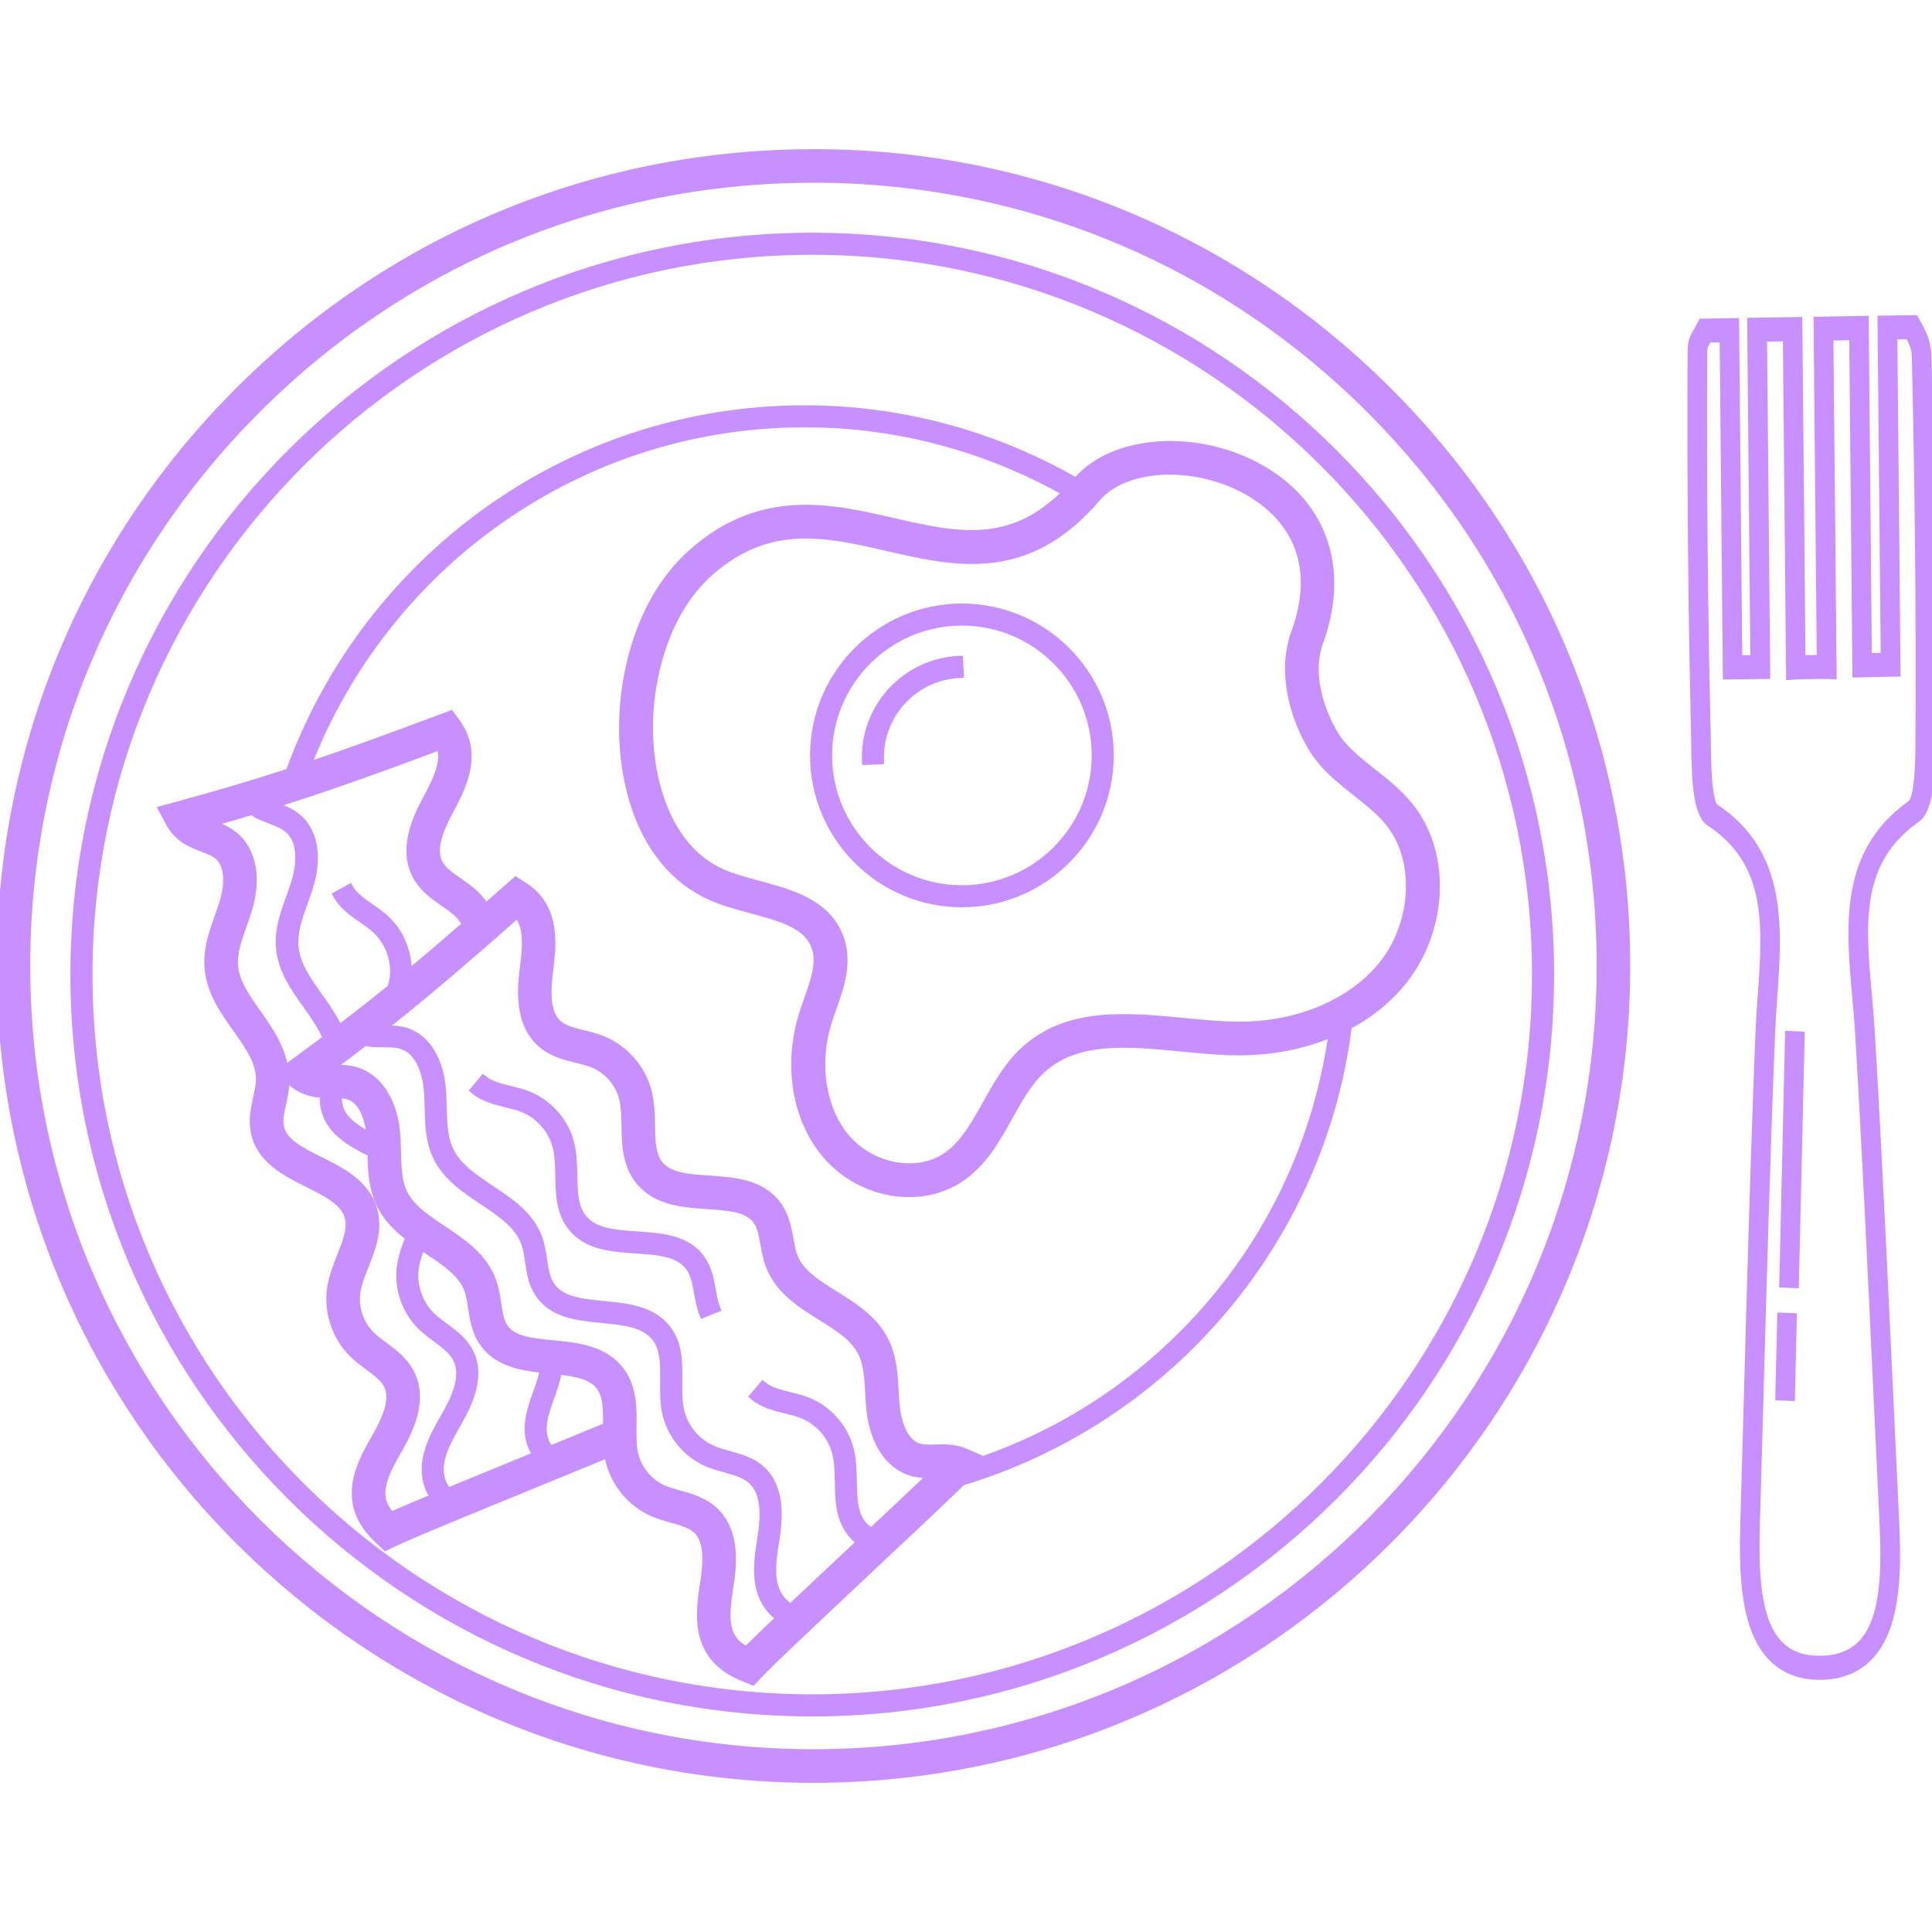 <!DOCTYPE svg PUBLIC "-//W3C//DTD SVG 1.1//EN" "http://www.w3.org/Graphics/SVG/1.1/DTD/svg11.dtd">
<!-- Uploaded to: SVG Repo, www.svgrepo.com, Transformed by: SVG Repo Mixer Tools -->
<svg fill="#c890ff" height="800px" width="800px" version="1.1" id="Layer_1" xmlns="http://www.w3.org/2000/svg" xmlns:xlink="http://www.w3.org/1999/xlink" viewBox="0 0 285.779 285.779" xml:space="preserve" stroke="#c890ff">
<g id="SVGRepo_bgCarrier" stroke-width="0"/>
<g id="SVGRepo_tracerCarrier" stroke-linecap="round" stroke-linejoin="round"/>
<g id="SVGRepo_iconCarrier"> <g> <g> <g> <path d="M120.145,34.925c-60.232,0-109.232,49-109.232,109.232c0,60.236,49,109.236,109.232,109.236 c60.236,0,109.236-49,109.236-109.236C229.381,83.925,180.381,34.925,120.145,34.925z M120.145,251.121 c-58.98,0-106.964-47.988-106.964-106.968c0-58.98,47.984-106.964,106.964-106.964s106.968,47.984,106.968,106.964 S179.129,251.121,120.145,251.121z"/> <path d="M119.833,22.569c-32.14,0.128-62.304,12.764-84.936,35.584c-22.632,22.82-35.024,53.084-34.896,85.224 c0.264,66.18,54.192,119.836,120.316,119.836c0.16,0,0.328,0,0.488,0c66.344-0.268,120.1-54.464,119.836-120.808 c-0.128-32.14-12.768-62.304-35.584-84.936C182.241,34.837,151.861,22.389,119.833,22.569z M120.793,259.241 c-0.16,0-0.312,0-0.472,0c-63.94,0-116.088-51.888-116.348-115.884c-0.124-31.08,11.86-60.348,33.748-82.412 c21.888-22.068,51.056-34.284,82.132-34.412c0.164,0,0.324,0,0.488,0c30.896,0,59.972,11.972,81.92,33.748 c22.068,21.884,34.288,51.056,34.416,82.132C236.933,206.573,184.949,258.977,120.793,259.241z"/> <path d="M186.801,69.413c-9.44-5.508-22.052-4.744-27.548,1.68c-0.244,0.284-0.488,0.528-0.732,0.796 c0.184-0.26,0.304-0.56,0.528-0.796c-11.828-6.736-25.464-10.64-40.008-10.64h-0.328c-34.996,0.14-64.704,22.56-75.952,53.708 c-5.06,1.648-10.224,3.192-16.436,4.88l-2.404,0.652l1.172,2.196c0.62,1.168,1.76,2.224,3.128,2.9 c0.56,0.272,1.144,0.504,1.732,0.732c0.876,0.336,1.704,0.656,2.268,1.128c1.648,1.384,1.484,4.372,0.78,6.708 c-0.224,0.736-0.484,1.468-0.744,2.2c-0.856,2.408-1.74,4.9-1.5,7.668c0.296,3.512,2.272,6.3,4.188,9 c1.784,2.516,3.472,4.896,3.42,7.464c-0.016,0.82-0.212,1.708-0.416,2.644c-0.34,1.532-0.724,3.264-0.36,5.092 c0.828,4.16,4.604,6.044,7.94,7.708c2.716,1.356,5.276,2.632,5.928,4.816c0.516,1.712-0.232,3.6-1.096,5.788 c-0.596,1.516-1.22,3.084-1.476,4.784c-0.532,3.516,0.712,7.248,3.244,9.752c0.716,0.7,1.528,1.312,2.344,1.916 c1.152,0.852,2.244,1.656,2.764,2.672c0.864,1.672,0.356,4.036-1.628,7.504c-1.724,3-3.868,6.736-2.788,10.68 c0.612,2.264,2.132,3.884,3.224,4.904l0.996,0.928l1.228-0.592c2.34-1.136,11.94-5.068,21.228-8.868 c3.744-1.532,7.344-3.008,10.428-4.28c0.04,0.244,0.036,0.488,0.092,0.736c0.76,3.468,3.256,6.516,6.512,7.944 c0.916,0.404,1.896,0.68,2.868,0.952c1.388,0.384,2.692,0.748,3.548,1.512l0.004,0.004c1.404,1.252,1.772,3.636,1.148,7.596 c-0.532,3.416-1.196,7.66,1.22,10.96c1.384,1.9,3.38,2.864,4.76,3.424l1.26,0.512l0.932-0.996 c1.772-1.896,9.324-8.98,16.624-15.836c5.616-5.272,10.932-10.26,13.428-12.712c30.276-9.104,53.108-35.36,57.148-67.448 c2.984-1.592,5.604-3.648,7.712-6.14c6.528-7.724,7.108-19.356,1.32-26.484c-1.596-1.964-3.544-3.504-5.428-4.992 c-2.288-1.808-4.452-3.52-5.764-5.808c-2.668-4.644-3.448-9.636-2.088-13.352C199.121,84.341,195.969,74.777,186.801,69.413z M65.073,110.445c0.016,0.048,0.032,0.096,0.048,0.144c0.712,2.336-0.752,5.076-2.208,7.808c-1.6,3-3.476,7.416-1.336,11.276 c1,1.808,2.62,2.932,4.048,3.924c0.684,0.472,1.372,0.94,1.972,1.5c0.512,0.476,0.932,1.032,1.272,1.632 c-2.992,2.608-5.764,4.98-8.476,7.232c0.092-2.984-1.072-5.992-3.268-8.036c-0.724-0.672-1.528-1.232-2.304-1.768 c-1.26-0.876-2.456-1.704-3.104-2.88l-1.984,1.1c0.908,1.636,2.376,2.656,3.796,3.64c0.748,0.516,1.448,1.008,2.056,1.568 c1.892,1.756,2.872,4.436,2.564,6.992c-0.06,0.496-0.18,0.992-0.316,1.492c-2.452,1.996-4.964,3.976-7.648,6.024 c-0.772-1.552-1.736-3.036-2.764-4.464c-1.816-2.524-3.532-4.908-3.768-7.632c-0.184-2.148,0.58-4.264,1.384-6.508 c0.288-0.8,0.576-1.6,0.824-2.404c1.332-4.356,0.648-8.18-1.836-10.232c-0.996-0.824-2.148-1.26-3.26-1.688 c-0.096-0.036-0.188-0.08-0.28-0.116C48.341,116.593,55.465,114.029,65.073,110.445z M38.189,149.929 c-1.68-2.372-3.264-4.608-3.472-7.044c-0.164-1.916,0.54-3.904,1.284-6.004c0.28-0.792,0.564-1.584,0.8-2.38 c1.388-4.596,0.624-8.668-2.032-10.9c-1.076-0.896-2.3-1.372-3.388-1.788c-0.028-0.012-0.056-0.024-0.084-0.032 c2.104-0.592,4.08-1.176,6.008-1.756c0.292,0.2,0.556,0.436,0.884,0.592c0.556,0.272,1.144,0.496,1.728,0.72 c0.976,0.372,1.896,0.724,2.6,1.304c2.572,2.124,1.484,6.488,1.092,7.776c-0.236,0.768-0.512,1.536-0.788,2.3 c-0.852,2.376-1.736,4.832-1.508,7.48c0.288,3.356,2.272,6.112,4.188,8.78c1.104,1.536,2.072,3.04,2.768,4.58 c-1.548,1.164-3.152,2.356-4.872,3.612l-1.252,0.912C41.677,155.001,39.953,152.413,38.189,149.929z M57.853,224.113 c-0.62-0.728-1.012-1.416-1.2-2.108c-0.644-2.356,0.908-5.056,2.444-7.74c1.684-2.94,3.688-7.304,1.676-11.216l-0.004-0.004 c-0.944-1.836-2.532-3.012-3.928-4.048c-0.668-0.492-1.34-0.98-1.916-1.556c-1.644-1.62-2.452-4.048-2.108-6.328 c0.192-1.252,0.704-2.548,1.248-3.92c0.992-2.508,2.116-5.356,1.212-8.388c-1.148-3.824-4.768-5.632-7.964-7.228 c-2.884-1.436-5.372-2.68-5.82-4.928c-0.2-1.012,0.064-2.204,0.344-3.46c0.24-1.088,0.488-2.212,0.512-3.424 c0-0.116-0.04-0.22-0.04-0.336l0.964,0.84c0.996,0.872,2.44,1.448,3.96,1.588c0.192,0.02,0.388,0.02,0.584,0.028 c-0.036,0.62-0.028,1.248,0.1,1.892c0.704,3.544,3.804,5.26,6.94,6.836c0.06,2.512,0.148,5.104,1.336,7.56 c0.996,2.06,2.56,3.56,4.276,4.876c-0.52,1.324-1.028,2.684-1.244,4.116c-0.492,3.248,0.656,6.704,2.996,9.02 c0.704,0.692,1.492,1.276,2.252,1.84c1.236,0.916,2.404,1.776,3.016,2.968c1.324,2.568-0.284,5.932-1.644,8.3 c-1.732,3.016-3.692,6.436-2.712,10.048c0.2,0.732,0.524,1.432,0.964,2.124C61.489,222.545,59.297,223.473,57.853,224.113z M49.981,161.941c0.6,0.02,1.172,0.068,1.644,0.232c1.988,0.684,2.896,3.42,3.1,5.82c-2.26-1.2-4.164-2.52-4.588-4.66 c-0.084-0.408-0.04-0.84-0.02-1.268C50.069,162.025,50.029,161.977,49.981,161.941z M79.417,205.789 c-0.912,2.524-1.852,5.136-0.944,7.856c0.188,0.56,0.484,1.072,0.804,1.572c-0.428,0.176-0.852,0.348-1.276,0.524 c-4.072,1.668-8.2,3.356-11.764,4.832c-0.436-0.612-0.756-1.216-0.92-1.828c-0.736-2.704,0.908-5.564,2.528-8.388 c1.584-2.764,3.488-6.86,1.656-10.408c-0.856-1.66-2.292-2.728-3.684-3.752c-0.732-0.54-1.416-1.052-2.008-1.628 c-1.832-1.812-2.732-4.524-2.348-7.072c0.152-1.012,0.508-2.032,0.904-3.072c0.316,0.216,0.632,0.436,0.948,0.648 c2.568,1.716,4.988,3.332,5.864,5.752c0.28,0.768,0.416,1.668,0.556,2.616c0.232,1.552,0.492,3.308,1.484,4.888 c2.06,3.264,5.72,3.896,9.164,4.256C80.153,203.629,79.817,204.685,79.417,205.789z M89.689,210.873c0,0.02,0,0.044,0,0.064 c-2.456,1.02-5.312,2.192-8.296,3.416c-0.34-0.448-0.608-0.916-0.776-1.42c-0.656-1.972,0.112-4.104,0.928-6.368 c0.436-1.204,0.832-2.452,1.092-3.732c2.528,0.276,4.816,0.692,6.012,2.24C89.737,206.489,89.717,208.521,89.689,210.873z M110.389,244.037c-0.84-0.452-1.448-0.952-1.872-1.536c-1.44-1.972-0.96-5.044-0.484-8.1c0.524-3.348,0.844-8.136-2.44-11.076 c-1.548-1.388-3.448-1.916-5.128-2.384c-0.796-0.224-1.596-0.436-2.34-0.76c-2.112-0.928-3.736-2.912-4.232-5.164 c-0.268-1.236-0.252-2.624-0.24-4.1c0.032-2.7,0.068-5.756-1.868-8.264c-2.436-3.164-6.464-3.56-10.016-3.908 c-3.208-0.312-5.976-0.584-7.2-2.528c-0.552-0.872-0.728-2.076-0.916-3.352c-0.164-1.1-0.332-2.244-0.748-3.388 c-1.32-3.648-4.408-5.708-7.396-7.704c-2.416-1.608-4.696-3.132-5.756-5.332c-0.836-1.736-0.888-3.84-0.94-6.076 c-0.024-0.84-0.044-1.676-0.1-2.504c-0.352-4.788-2.52-8.32-5.796-9.444c-1.356-0.468-2.644-0.412-3.896-0.464 c1.764-1.312,3.404-2.564,5.004-3.8c0.3,0.068,0.58,0.184,0.892,0.212c1.588,0.144,3.264-0.104,4.592,0.352 c3.064,1.056,3.604,5.416,3.7,6.728c0.06,0.776,0.08,1.568,0.096,2.356c0.06,2.464,0.12,5.016,1.252,7.352 c1.428,2.964,4.18,4.796,6.836,6.572c2.684,1.796,5.224,3.488,6.192,6.172c0.304,0.852,0.444,1.784,0.588,2.772 c0.232,1.544,0.464,3.136,1.368,4.568c2.04,3.236,5.848,3.608,9.532,3.968c3.208,0.312,6.236,0.608,7.852,2.708 c1.272,1.648,1.248,3.916,1.224,6.32c-0.02,1.584-0.04,3.228,0.308,4.808c0.704,3.212,3.008,6.028,6.02,7.352 c0.908,0.4,1.852,0.66,2.768,0.916c1.476,0.416,2.876,0.8,3.876,1.696c2.148,1.92,1.852,5.644,1.428,8.348 c-0.54,3.432-1.152,7.324,1.06,10.348c0.448,0.612,1,1.148,1.656,1.64C113.221,241.277,111.509,242.925,110.389,244.037z M128.889,226.513c-0.476-0.296-0.892-0.636-1.232-1.048c-1.324-1.612-1.364-3.884-1.412-6.284 c-0.032-1.584-0.064-3.224-0.452-4.796c-0.804-3.188-3.196-5.932-6.248-7.164c-0.916-0.372-1.864-0.6-2.784-0.828 c-1.492-0.368-2.904-0.716-3.928-1.58l-1.46,1.736c1.432,1.204,3.172,1.632,4.852,2.044c0.88,0.22,1.712,0.42,2.476,0.732 c2.392,0.964,4.264,3.116,4.892,5.616c0.332,1.32,0.36,2.756,0.392,4.284c0.048,2.684,0.1,5.46,1.92,7.684 c0.376,0.456,0.836,0.824,1.312,1.176c-0.348,0.324-0.688,0.648-1.036,0.972c-3.192,2.996-6.432,6.036-9.228,8.68 c-0.624-0.416-1.136-0.864-1.512-1.376c-1.652-2.264-1.14-5.516-0.632-8.736c0.492-3.156,0.8-7.656-2.172-10.312 c-1.396-1.248-3.112-1.728-4.78-2.192c-0.876-0.244-1.704-0.472-2.46-0.808c-2.36-1.036-4.168-3.244-4.716-5.756 c-0.292-1.332-0.276-2.772-0.26-4.296c0.032-2.684,0.064-5.46-1.692-7.732c-2.216-2.876-5.884-3.236-9.424-3.584 c-3.284-0.32-6.388-0.624-7.836-2.92c-0.644-1.028-0.836-2.32-1.04-3.688c-0.16-1.056-0.32-2.148-0.704-3.212 c-1.224-3.384-4.196-5.368-7.068-7.284c-2.516-1.68-4.892-3.264-6.056-5.672c-0.916-1.9-0.968-4.096-1.028-6.424 c-0.02-0.824-0.04-1.648-0.096-2.46c-0.32-4.432-2.272-7.688-5.224-8.704c-1.236-0.428-2.472-0.4-3.676-0.408 c6.496-5.12,12.236-10.068,19.944-16.864c0.036,0.04,0.068,0.084,0.096,0.12c1.504,1.928,1.112,5.016,0.732,8.08 c-0.424,3.364-0.6,8.164,2.772,11.004c1.584,1.328,3.496,1.8,5.188,2.22c0.804,0.196,1.612,0.392,2.372,0.696 c2.14,0.864,3.82,2.788,4.384,5.032c0.308,1.228,0.336,2.616,0.364,4.092c0.052,2.7,0.112,5.756,2.116,8.204 c2.536,3.088,6.572,3.364,10.132,3.6c3.212,0.22,5.988,0.404,7.268,2.308c0.58,0.856,0.792,2.06,1.02,3.332 c0.2,1.092,0.4,2.224,0.848,3.352c1.424,3.604,4.576,5.576,7.62,7.476c2.464,1.54,4.788,2.992,5.92,5.16 c0.888,1.704,1.004,3.804,1.124,6.032c0.048,0.84,0.092,1.684,0.18,2.512c0.488,4.772,2.756,8.24,6.072,9.264 c1.036,0.32,2.056,0.372,3.008,0.364C135.489,220.309,132.265,223.341,128.889,226.513z M175.053,197.177 c-8.48,8.548-18.604,14.832-29.636,18.72l-2.504-1.096c-0.812-0.352-1.712-0.568-2.596-0.62 c-0.624-0.044-1.256-0.036-1.892-0.008c-0.928,0.024-1.816,0.044-2.52-0.172c-2.06-0.64-3.056-3.456-3.304-5.884 c-0.08-0.764-0.12-1.548-0.164-2.324c-0.14-2.552-0.284-5.184-1.572-7.648c-1.628-3.124-4.528-4.936-7.336-6.692 c-2.612-1.632-5.084-3.176-6.036-5.572c-0.296-0.756-0.456-1.648-0.628-2.592c-0.276-1.544-0.588-3.296-1.636-4.848 c-2.364-3.516-6.576-3.796-10.292-4.048c-3.028-0.208-5.884-0.4-7.328-2.16c-1.132-1.384-1.172-3.416-1.22-5.764 c-0.032-1.628-0.064-3.316-0.48-4.984c-0.868-3.448-3.456-6.416-6.752-7.744c-0.928-0.376-1.916-0.624-2.908-0.872 c-1.392-0.344-2.708-0.668-3.584-1.404c-1.44-1.212-1.884-3.584-1.38-7.548c0.428-3.432,0.964-7.704-1.548-10.932 c-0.584-0.752-1.296-1.396-2.184-1.968l-1.264-0.816l-1.124,0.996c-1.16,1.024-2.236,1.968-3.312,2.916 c-0.452-0.696-0.956-1.356-1.568-1.924c-0.736-0.684-1.572-1.272-2.408-1.852c-1.176-0.82-2.288-1.588-2.844-2.588 c-0.912-1.648-0.476-4.024,1.416-7.564c1.624-3.048,3.648-6.84,2.456-10.748c-0.276-0.908-0.712-1.76-1.332-2.612l-0.888-1.22 l-1.416,0.528c-7.688,2.876-13.744,5.096-19.712,7.1c11.388-29.384,39.78-50.384,73.148-50.524h0.32 c14.004,0,27.144,3.724,38.564,10.16c-8.188,8.212-16.28,6.352-25.544,4.224c-9.092-2.088-19.4-4.448-29.596,4.52 c-6.352,5.584-8.828,13.476-9.792,19.108c-2.044,11.956,1.068,27.084,12.732,32.056c1.828,0.776,3.836,1.32,5.772,1.844 c4.484,1.212,8.356,2.256,9.428,5.64c0.716,2.24-0.188,4.8-1.144,7.512c-0.268,0.764-0.536,1.524-0.768,2.276 c-2.316,7.468-1.04,15.384,3.336,20.648c3.172,3.82,7.884,5.88,12.452,5.88c2.764,0,5.476-0.752,7.76-2.324 c3.316-2.288,5.24-5.736,7.092-9.064c1.472-2.636,2.86-5.132,4.856-6.952c5.128-4.68,12.616-3.964,20.552-3.192 c2.584,0.248,5.256,0.508,7.828,0.56c5.228,0.08,10.144-0.86,14.456-2.68C194.641,169.593,187.117,185.013,175.053,197.177z M200.601,117.309c1.788,1.416,3.484,2.752,4.8,4.376c4.54,5.588,3.968,15.18-1.268,21.376 c-4.684,5.532-12.78,8.748-21.484,8.556c-2.416-0.048-4.896-0.288-7.52-0.544c-8.444-0.808-17.184-1.656-23.632,4.224 c-2.476,2.256-4.092,5.156-5.656,7.96c-1.708,3.064-3.32,5.952-5.868,7.712c-4.324,2.984-11.124,1.688-14.868-2.812 c-3.468-4.172-4.484-10.808-2.592-16.908c0.22-0.708,0.468-1.416,0.724-2.132c1.084-3.068,2.308-6.54,1.184-10.06 c-1.74-5.46-7.292-6.96-12.2-8.284c-1.892-0.512-3.676-0.996-5.248-1.664c-9.24-3.932-12.204-16.916-10.356-27.704 c0.852-4.996,3.02-11.964,8.488-16.78c8.664-7.62,17.112-5.684,26.064-3.62c10.212,2.34,20.788,4.776,31.124-7.308 c4.248-4.968,14.752-5.344,22.488-0.828c4.392,2.572,11.1,8.68,6.684,20.768c-1.756,4.808-0.872,11.06,2.38,16.72 C195.537,113.309,198.113,115.341,200.601,117.309z"/> <path d="M142.285,89.773c-12.112,0-21.964,9.856-21.964,21.968s9.852,21.964,21.964,21.964s21.964-9.852,21.964-21.964 S154.397,89.773,142.285,89.773z M142.285,131.441c-10.864,0-19.7-8.836-19.7-19.7c0-10.864,8.836-19.704,19.7-19.704 c10.864,0,19.7,8.84,19.7,19.704C161.985,122.605,153.145,131.441,142.285,131.441z"/> <path d="M131.841,102.181c-2.636,2.86-4,6.576-3.844,10.464l2.264-0.092c-0.132-3.284,1.02-6.42,3.248-8.832 c2.224-2.416,5.256-3.812,8.544-3.944l-0.092-2.264C138.073,97.665,134.477,99.325,131.841,102.181z"/> <path d="M103.889,186.329c-2.132-3.172-5.952-3.428-9.648-3.68c-3.216-0.216-6.252-0.42-7.932-2.468 c-1.32-1.608-1.36-3.88-1.408-6.284c-0.032-1.584-0.064-3.224-0.456-4.796c-0.8-3.188-3.192-5.928-6.24-7.16 c-0.916-0.372-1.872-0.604-2.792-0.832c-1.492-0.368-2.9-0.716-3.924-1.58l-1.46,1.736c1.432,1.208,3.168,1.632,4.844,2.048 c0.884,0.216,1.72,0.42,2.484,0.732c2.392,0.964,4.264,3.116,4.892,5.612c0.332,1.32,0.36,2.76,0.392,4.284 c0.048,2.688,0.1,5.46,1.92,7.68c2.3,2.804,5.976,3.056,9.532,3.296c3.292,0.224,6.408,0.428,7.916,2.68 c0.676,1.004,0.908,2.288,1.152,3.648c0.188,1.056,0.384,2.144,0.8,3.196l2.108-0.836c-0.336-0.84-0.5-1.772-0.68-2.76 C105.117,189.313,104.829,187.729,103.889,186.329z"/> <path d="M285.205,52.997c-0.052-2.292-0.52-3.344-1.656-5.372l-0.292-0.52l-5.036,0.084l0.472,49.876l-2.308,0.048l-0.468-49.884 l-7.156,0.12l0.472,50.024c-0.796,0.004-1.868,0.024-2.664,0.044l-0.472-50.024l-7.156,0.12l0.468,49.884l-2.192,0.028 l-0.472-49.876l-5.036,0.088l-0.28,0.532c-0.212,0.404-0.388,0.704-0.524,0.948c-0.644,1.124-0.772,1.504-0.78,3.304 c-0.084,19.94,0.08,38.132,0.504,55.62l0.024,1.688c0.064,5.784,0.276,10.68,2.216,11.968c9.016,5.964,8.368,15.124,7.624,25.728 c-0.132,1.884-0.268,3.78-0.34,5.664c-0.716,17.892-1.22,36.092-1.708,53.696c-0.168,6.06-0.336,12.12-0.512,18.18 c-0.196,6.8-0.132,14.444,3.132,19.052c0.912,1.288,2.036,2.268,3.364,2.928c1.32,0.66,2.84,1.008,4.552,1.036l0.272-0.012 l0.264-0.004l0.288,0.004c3.42-0.176,6.056-1.6,7.828-4.236c3.176-4.72,3.092-12.364,2.768-19.152 c-0.288-6.004-0.568-12.012-0.848-18.016c-0.824-17.624-1.672-35.852-2.724-53.76c-0.112-1.88-0.28-3.768-0.448-5.648 c-0.948-10.576-1.768-19.708,7.132-25.98c2.04-1.44,2.228-6.456,2.244-11.912l0.004-0.64 C285.841,91.157,285.661,72.961,285.205,52.997z M283.845,108.601l-0.004,0.648c-0.008,2.412-0.032,8.82-1.224,9.664 c-10.064,7.088-9.084,18-8.14,28.548c0.168,1.844,0.332,3.696,0.44,5.544c1.056,17.888,1.904,36.104,2.724,53.72 c0.28,6.008,0.56,12.016,0.848,18.02c0.3,6.272,0.4,13.296-2.28,17.28c-1.436,2.128-3.556,3.24-6.488,3.388l-0.364-0.008 l-0.368,0.02c-2.936-0.056-5.076-1.092-6.548-3.172c-2.756-3.892-2.788-10.916-2.608-17.196c0.176-6.06,0.344-12.12,0.512-18.184 c0.488-17.592,0.992-35.78,1.704-53.652c0.076-1.848,0.204-3.708,0.336-5.56c0.744-10.576,1.516-21.516-8.676-28.26 c-1.052-0.696-1.124-7.244-1.148-9.712l-0.028-1.732c-0.42-17.456-0.584-35.616-0.5-55.524c0.004-1.1,0.004-1.1,0.384-1.76 c0.084-0.144,0.176-0.304,0.28-0.496l2.172-0.036l0.472,49.868l6.008-0.076l-0.472-49.896l3.344-0.056l0.476,50.1l0.996-0.072 c0.548-0.04,3.904-0.1,4.488-0.076l0.992,0.036l-0.484-50.096l3.344-0.056l0.472,49.892l6.12-0.128l-0.472-49.872l2.16-0.036 c0.772,1.42,0.956,1.996,0.988,3.4C283.757,73.009,283.937,91.173,283.845,108.601z"/> <polygon points="263.101,206.649 265.005,206.725 265.285,194.737 263.381,194.657 "/> <polygon points="263.685,189.965 265.589,190.045 266.445,153.081 264.541,153.001 "/> </g> </g> </g> </g>
</svg>